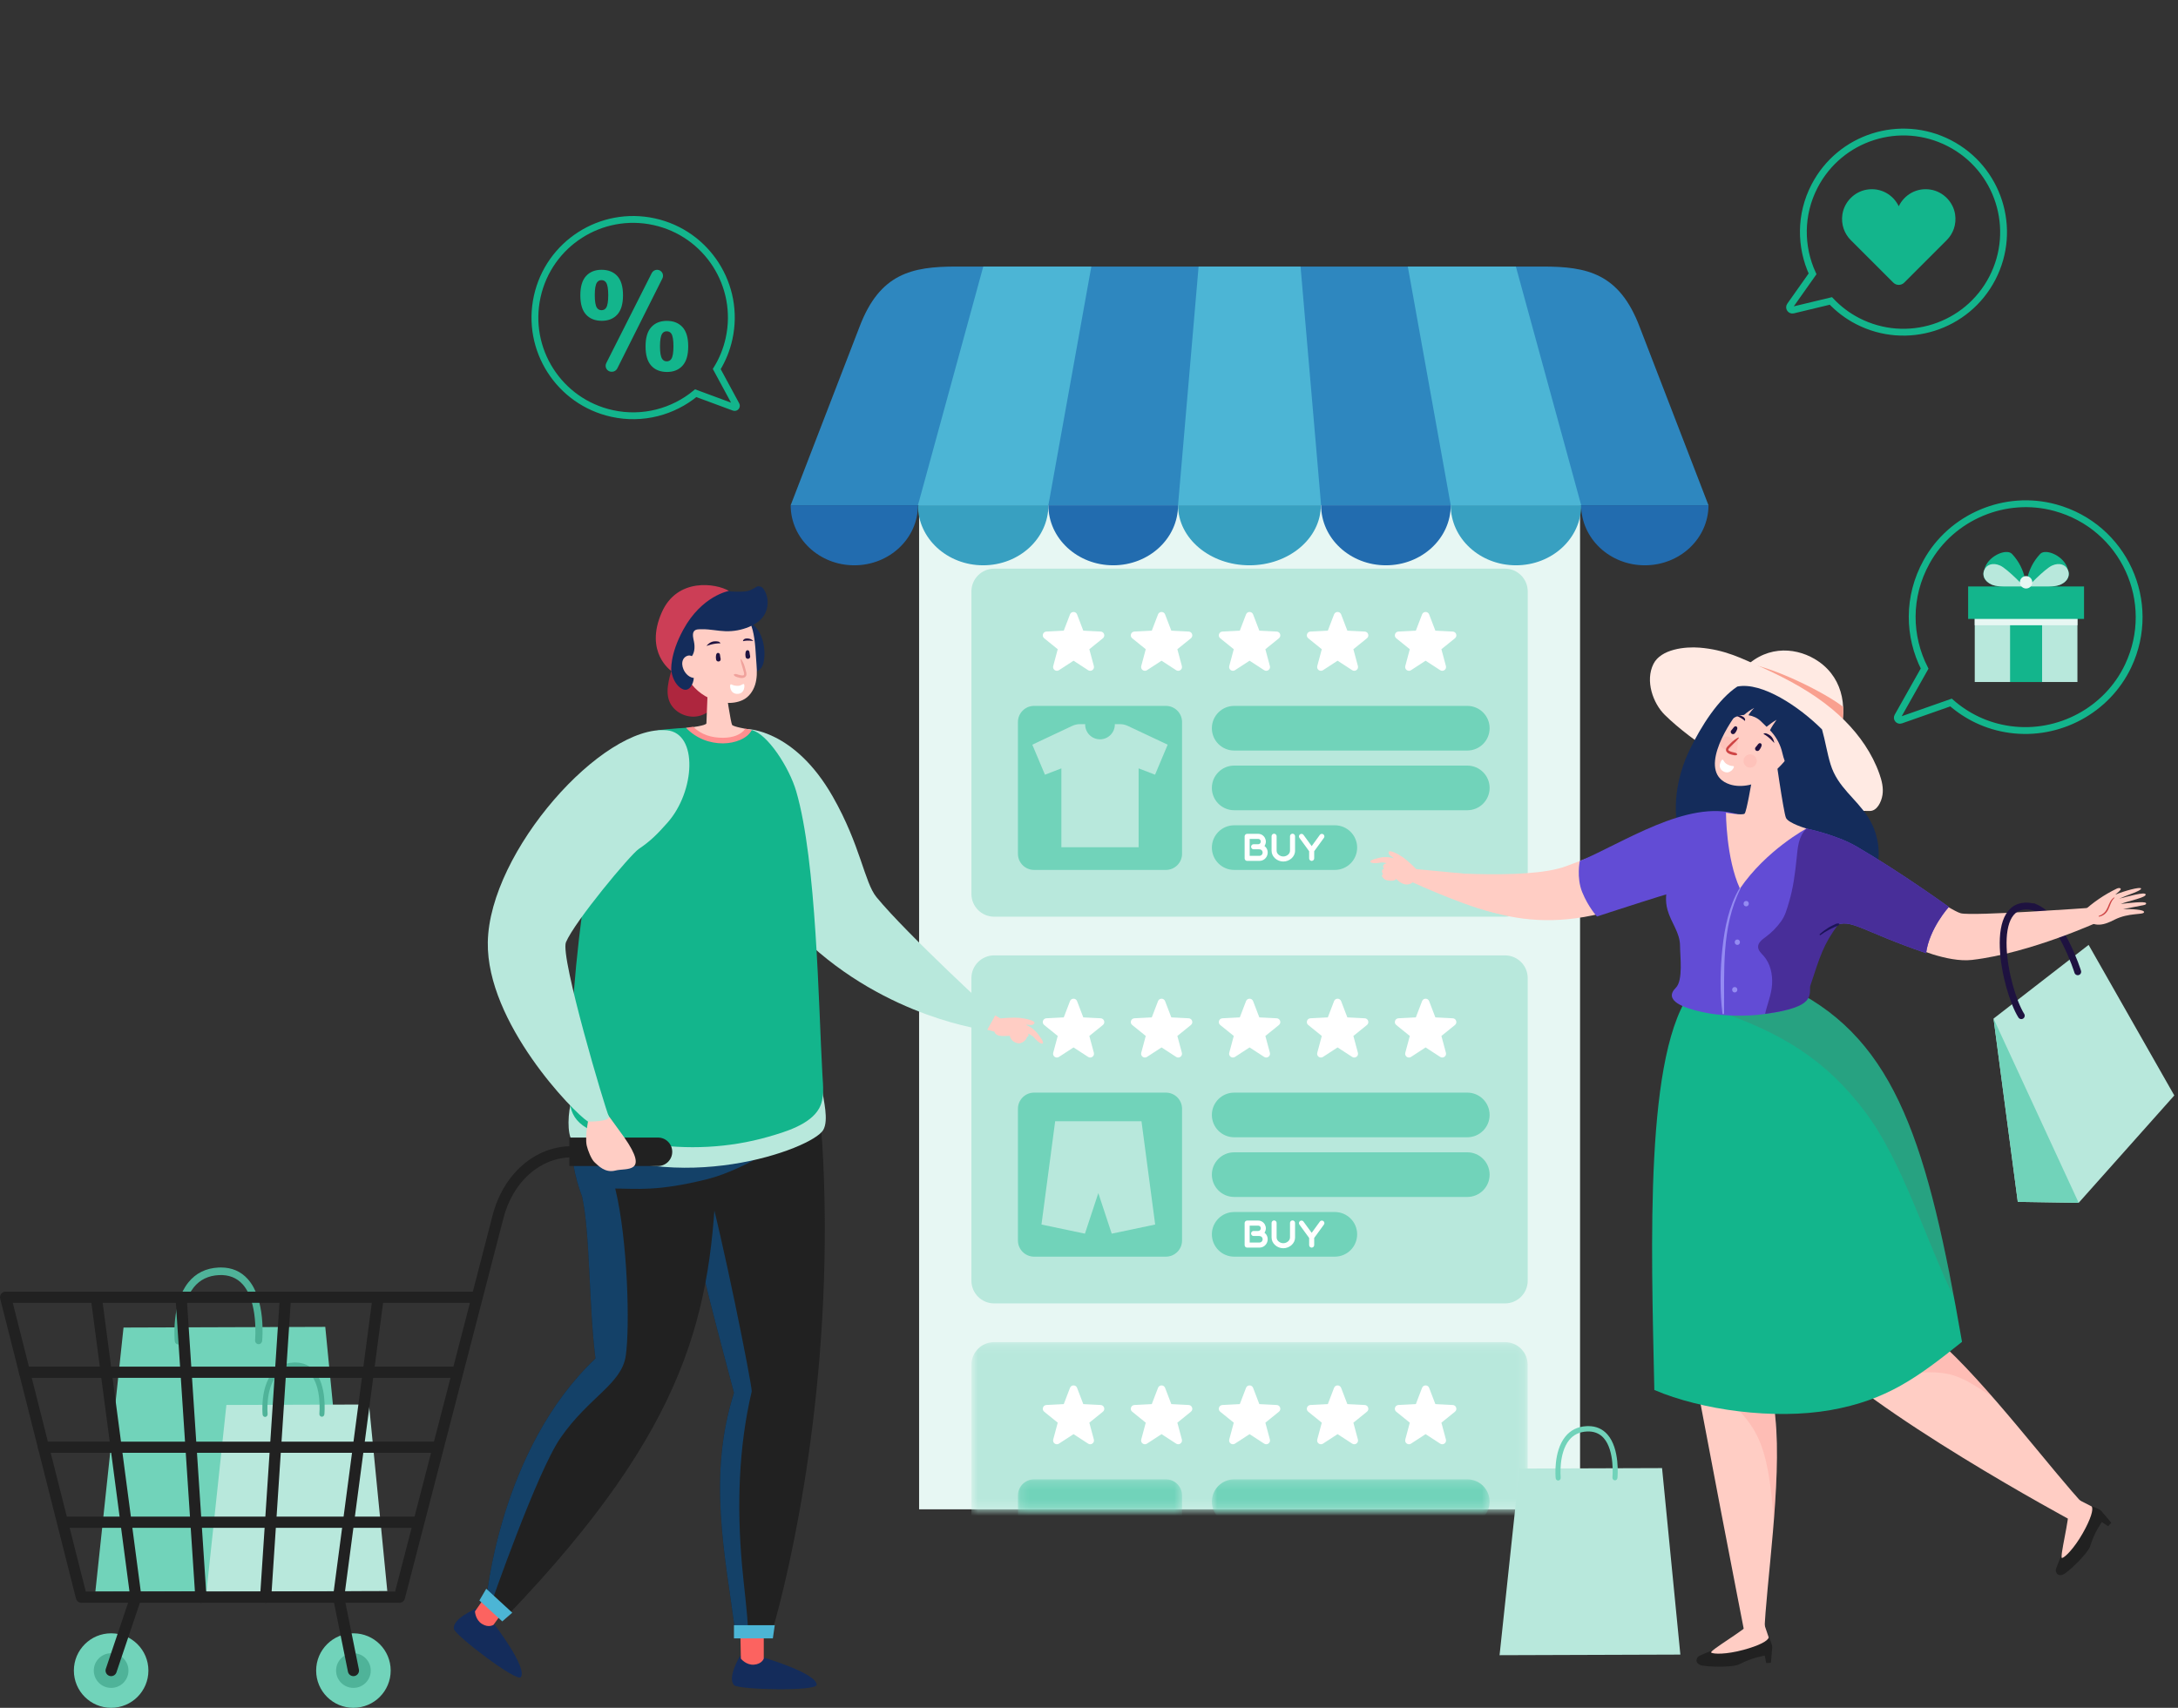 <svg width="255" height="200" viewBox="0 0 255 200" fill="none" xmlns="http://www.w3.org/2000/svg">
<rect x="0" y="0" width="255" height="200" fill="#333333" stroke="none"/>
<path fill-rule="evenodd" clip-rule="evenodd" d="M107.608 176.754H184.992V40.812H107.608V176.754Z" fill="#E7F7F3"/>
<path fill-rule="evenodd" clip-rule="evenodd" d="M153.912 36.364H138.687C138.281 36.364 137.953 36.036 137.953 35.631C137.953 35.226 138.281 34.897 138.687 34.897H153.912C154.317 34.897 154.645 35.226 154.645 35.631C154.645 36.036 154.317 36.364 153.912 36.364Z" fill="#2E87BF"/>
<mask id="mask0" mask-type="alpha" maskUnits="userSpaceOnUse" x="113" y="157" width="66" height="20">
<path fill-rule="evenodd" clip-rule="evenodd" d="M113.733 157.173H178.865V176.753H113.733V157.173Z" fill="white"/>
</mask>
<g mask="url(#mask0)">
<path fill-rule="evenodd" clip-rule="evenodd" d="M176.203 197.93H116.396C114.925 197.93 113.733 196.738 113.733 195.267V159.835C113.733 158.364 114.925 157.173 116.396 157.173H176.203C177.673 157.173 178.865 158.364 178.865 159.835V195.267C178.865 196.738 177.673 197.93 176.203 197.93Z" fill="#B8E8DC"/>
</g>
<path fill-rule="evenodd" clip-rule="evenodd" d="M126.104 162.53L126.832 164.433L128.868 164.538C129.275 164.56 129.441 165.071 129.125 165.326L127.539 166.608L128.069 168.576C128.174 168.969 127.739 169.285 127.399 169.063L125.689 167.951L123.981 169.063C123.64 169.285 123.205 168.969 123.311 168.576L123.84 166.608L122.255 165.326C121.938 165.071 122.105 164.56 122.51 164.538L124.546 164.433L125.275 162.53C125.42 162.15 125.958 162.15 126.104 162.53Z" fill="white"/>
<path fill-rule="evenodd" clip-rule="evenodd" d="M136.409 162.53L137.138 164.433L139.173 164.538C139.58 164.56 139.746 165.071 139.43 165.326L137.845 166.608L138.373 168.576C138.479 168.969 138.044 169.285 137.704 169.063L135.994 167.951L134.286 169.063C133.945 169.285 133.51 168.969 133.616 168.576L134.145 166.608L132.56 165.326C132.243 165.071 132.409 164.56 132.815 164.538L134.852 164.433L135.581 162.53C135.725 162.15 136.263 162.15 136.409 162.53Z" fill="white"/>
<path fill-rule="evenodd" clip-rule="evenodd" d="M146.713 162.53L147.442 164.433L149.478 164.538C149.885 164.56 150.051 165.071 149.735 165.326L148.15 166.608L148.678 168.576C148.784 168.969 148.349 169.285 148.009 169.063L146.299 167.951L144.591 169.063C144.249 169.285 143.815 168.969 143.921 168.576L144.45 166.608L142.865 165.326C142.548 165.071 142.714 164.56 143.12 164.538L145.156 164.433L145.885 162.53C146.03 162.15 146.568 162.15 146.713 162.53Z" fill="white"/>
<path fill-rule="evenodd" clip-rule="evenodd" d="M157.019 162.53L157.748 164.433L159.784 164.538C160.19 164.56 160.356 165.071 160.04 165.326L158.455 166.608L158.983 168.576C159.089 168.969 158.654 169.285 158.313 169.063L156.604 167.951L154.896 169.063C154.554 169.285 154.12 168.969 154.226 168.576L154.755 166.608L153.17 165.326C152.853 165.071 153.019 164.56 153.425 164.538L155.462 164.433L156.191 162.53C156.335 162.15 156.873 162.15 157.019 162.53Z" fill="white"/>
<path fill-rule="evenodd" clip-rule="evenodd" d="M167.324 162.53L168.053 164.433L170.088 164.538C170.495 164.56 170.661 165.071 170.345 165.326L168.76 166.608L169.288 168.576C169.394 168.969 168.959 169.285 168.618 169.063L166.909 167.951L165.201 169.063C164.859 169.285 164.425 168.969 164.531 168.576L165.059 166.608L163.475 165.326C163.158 165.071 163.324 164.56 163.73 164.538L165.767 164.433L166.496 162.53C166.64 162.15 167.178 162.15 167.324 162.53Z" fill="white"/>
<mask id="mask1" mask-type="alpha" maskUnits="userSpaceOnUse" x="141" y="173" width="34" height="4">
<path fill-rule="evenodd" clip-rule="evenodd" d="M141.885 173.244H174.405V176.753H141.885V173.244Z" fill="white"/>
</mask>
<g mask="url(#mask1)">
<path fill-rule="evenodd" clip-rule="evenodd" d="M171.79 178.473H144.5C143.056 178.473 141.885 177.302 141.885 175.858C141.885 174.414 143.056 173.244 144.5 173.244H171.79C173.234 173.244 174.405 174.414 174.405 175.858C174.405 177.302 173.234 178.473 171.79 178.473Z" fill="#71D3BA"/>
</g>
<mask id="mask2" mask-type="alpha" maskUnits="userSpaceOnUse" x="119" y="173" width="20" height="4">
<path fill-rule="evenodd" clip-rule="evenodd" d="M119.18 173.243H138.395V176.753H119.18V173.243Z" fill="white"/>
</mask>
<g mask="url(#mask2)">
<path fill-rule="evenodd" clip-rule="evenodd" d="M136.502 192.454H121.074C120.028 192.454 119.18 191.607 119.18 190.562V175.136C119.18 174.091 120.028 173.243 121.074 173.243H136.502C137.547 173.243 138.395 174.091 138.395 175.136V190.562C138.395 191.607 137.547 192.454 136.502 192.454Z" fill="#71D3BA"/>
</g>
<path fill-rule="evenodd" clip-rule="evenodd" d="M176.203 152.641H116.396C114.925 152.641 113.733 151.449 113.733 149.979V114.546C113.733 113.076 114.925 111.884 116.396 111.884H176.203C177.673 111.884 178.865 113.076 178.865 114.546V149.979C178.865 151.449 177.673 152.641 176.203 152.641Z" fill="#B8E8DC"/>
<path fill-rule="evenodd" clip-rule="evenodd" d="M126.104 117.242L126.832 119.145L128.868 119.25C129.275 119.271 129.441 119.782 129.125 120.038L127.539 121.319L128.069 123.287C128.174 123.68 127.739 123.996 127.399 123.774L125.689 122.663L123.981 123.774C123.64 123.996 123.205 123.68 123.311 123.287L123.84 121.319L122.255 120.038C121.938 119.782 122.105 119.271 122.51 119.25L124.546 119.145L125.275 117.242C125.42 116.862 125.958 116.862 126.104 117.242Z" fill="white"/>
<path fill-rule="evenodd" clip-rule="evenodd" d="M136.409 117.242L137.138 119.145L139.173 119.25C139.58 119.271 139.746 119.782 139.43 120.038L137.845 121.319L138.373 123.287C138.479 123.68 138.044 123.996 137.704 123.774L135.994 122.663L134.286 123.774C133.945 123.996 133.51 123.68 133.616 123.287L134.145 121.319L132.56 120.038C132.243 119.782 132.409 119.271 132.815 119.25L134.852 119.145L135.581 117.242C135.725 116.862 136.263 116.862 136.409 117.242Z" fill="white"/>
<path fill-rule="evenodd" clip-rule="evenodd" d="M146.713 117.242L147.442 119.145L149.478 119.25C149.885 119.271 150.051 119.782 149.735 120.038L148.15 121.319L148.678 123.287C148.784 123.68 148.349 123.996 148.009 123.774L146.299 122.663L144.591 123.774C144.249 123.996 143.815 123.68 143.921 123.287L144.45 121.319L142.865 120.038C142.548 119.782 142.714 119.271 143.12 119.25L145.156 119.145L145.885 117.242C146.03 116.862 146.568 116.862 146.713 117.242Z" fill="white"/>
<path fill-rule="evenodd" clip-rule="evenodd" d="M157.019 117.242L157.748 119.145L159.784 119.25C160.19 119.271 160.356 119.782 160.04 120.038L158.455 121.319L158.983 123.287C159.089 123.68 158.654 123.996 158.313 123.774L156.604 122.663L154.896 123.774C154.554 123.996 154.12 123.68 154.226 123.287L154.755 121.319L153.17 120.038C152.853 119.782 153.019 119.271 153.425 119.25L155.462 119.145L156.191 117.242C156.335 116.862 156.873 116.862 157.019 117.242Z" fill="white"/>
<path fill-rule="evenodd" clip-rule="evenodd" d="M167.324 117.242L168.053 119.145L170.088 119.25C170.495 119.271 170.661 119.782 170.345 120.038L168.76 121.319L169.288 123.287C169.394 123.68 168.959 123.996 168.618 123.774L166.909 122.663L165.201 123.774C164.859 123.996 164.425 123.68 164.531 123.287L165.059 121.319L163.475 120.038C163.158 119.782 163.324 119.271 163.73 119.25L165.767 119.145L166.496 117.242C166.64 116.862 167.178 116.862 167.324 117.242Z" fill="white"/>
<path fill-rule="evenodd" clip-rule="evenodd" d="M171.79 133.184H144.5C143.056 133.184 141.885 132.013 141.885 130.569C141.885 129.126 143.056 127.955 144.5 127.955H171.79C173.234 127.955 174.405 129.126 174.405 130.569C174.405 132.013 173.234 133.184 171.79 133.184Z" fill="#71D3BA"/>
<path fill-rule="evenodd" clip-rule="evenodd" d="M171.79 140.174H144.5C143.056 140.174 141.885 139.004 141.885 137.56C141.885 136.116 143.056 134.945 144.5 134.945H171.79C173.234 134.945 174.405 136.116 174.405 137.56C174.405 139.004 173.234 140.174 171.79 140.174Z" fill="#71D3BA"/>
<path fill-rule="evenodd" clip-rule="evenodd" d="M156.28 147.166H144.5C143.056 147.166 141.886 145.995 141.886 144.551C141.886 143.107 143.056 141.937 144.5 141.937H156.28C157.724 141.937 158.895 143.107 158.895 144.551C158.895 145.995 157.724 147.166 156.28 147.166Z" fill="#71D3BA"/>
<path fill-rule="evenodd" clip-rule="evenodd" d="M136.502 147.166H121.074C120.028 147.166 119.18 146.318 119.18 145.273V129.847C119.18 128.802 120.028 127.955 121.074 127.955H136.502C137.547 127.955 138.395 128.802 138.395 129.847V145.273C138.395 146.318 137.547 147.166 136.502 147.166Z" fill="#71D3BA"/>
<path fill-rule="evenodd" clip-rule="evenodd" d="M135.248 143.404L133.645 131.309H123.539L121.935 143.404L127.023 144.472L128.591 139.722L130.16 144.472L135.248 143.404Z" fill="#B8E8DC"/>
<path fill-rule="evenodd" clip-rule="evenodd" d="M147.391 144.157H147.448C147.453 144.157 147.46 144.157 147.466 144.157C147.439 144.157 147.414 144.157 147.391 144.157H147.448H147.391ZM147.364 144.746C147.561 144.732 147.748 144.654 147.896 144.524C147.748 144.654 147.561 144.732 147.364 144.746ZM147.766 144.917C147.627 144.711 147.411 144.753 147.31 144.748H146.778H146.77C146.607 144.748 146.475 144.615 146.475 144.453V144.452C146.475 144.299 146.59 144.173 146.74 144.159C146.75 144.157 146.76 144.157 146.77 144.157C146.771 144.157 146.771 144.157 146.772 144.157L147.252 144.157H147.305C147.706 144.15 147.716 143.547 147.319 143.532L146.312 143.533V145.514H147.448C147.757 145.514 147.936 145.169 147.766 144.917ZM147.448 146.106H146.016C146.006 146.106 145.996 146.105 145.986 146.104C145.873 146.093 145.78 146.018 145.74 145.916C145.727 145.883 145.721 145.848 145.721 145.81V143.237V143.235V143.234C145.721 143.07 145.853 142.938 146.016 142.938H146.019H146.02H147.3C148.024 142.938 148.456 143.75 148.051 144.35C148.048 144.353 148.045 144.356 148.043 144.36C148.033 144.375 148.022 144.39 148.011 144.404C148.022 144.39 148.033 144.375 148.043 144.36C148.777 144.927 148.372 146.106 147.448 146.106Z" fill="white"/>
<path fill-rule="evenodd" clip-rule="evenodd" d="M151.626 143.218V144.907H151.625C151.626 144.913 151.626 144.918 151.626 144.924C151.626 145.624 150.97 146.18 150.248 146.18C149.525 146.18 148.876 145.621 148.876 144.924C148.876 144.918 148.876 144.913 148.876 144.907H148.876V143.218C148.876 143.055 149.008 142.922 149.171 142.922C149.335 142.922 149.467 143.055 149.467 143.218C149.467 143.22 149.466 143.223 149.466 143.225V144.907C149.466 144.913 149.467 144.918 149.467 144.924C149.467 145.284 149.846 145.589 150.248 145.589H150.249C150.651 145.589 151.034 145.285 151.034 144.925V144.924C151.034 144.918 151.035 144.913 151.036 144.907H151.035V143.225C151.035 143.223 151.034 143.22 151.034 143.218C151.034 143.055 151.167 142.922 151.33 142.922C151.493 142.922 151.626 143.055 151.626 143.218Z" fill="white"/>
<path fill-rule="evenodd" clip-rule="evenodd" d="M153.324 144.714C153.303 144.745 153.291 144.774 153.285 144.803C153.285 144.8 153.286 144.798 153.286 144.796C153.286 144.792 153.288 144.79 153.289 144.787C153.29 144.784 153.29 144.782 153.291 144.78L153.289 144.786C153.291 144.78 153.293 144.774 153.296 144.768C153.294 144.772 153.292 144.776 153.291 144.78C153.292 144.776 153.294 144.772 153.296 144.767C153.296 144.765 153.297 144.763 153.298 144.762C153.298 144.761 153.299 144.761 153.299 144.76C153.299 144.761 153.298 144.761 153.298 144.762C153.301 144.754 153.305 144.747 153.31 144.739C153.308 144.739 153.308 144.74 153.308 144.741C153.308 144.739 153.31 144.739 153.31 144.738C153.311 144.737 153.312 144.736 153.312 144.735C153.313 144.733 153.314 144.732 153.314 144.73C153.314 144.731 153.313 144.732 153.313 144.734C153.316 144.728 153.319 144.722 153.322 144.717C153.321 144.719 153.32 144.721 153.319 144.721C153.32 144.719 153.321 144.718 153.323 144.716C153.323 144.716 153.323 144.715 153.324 144.714ZM155.003 143.411L153.866 144.975V145.782V145.8V145.81C153.866 145.957 153.758 146.08 153.616 146.102C153.615 146.102 153.614 146.102 153.613 146.103C153.607 146.103 153.602 146.104 153.596 146.105C153.587 146.105 153.579 146.106 153.571 146.106C153.562 146.106 153.554 146.105 153.545 146.105C153.539 146.104 153.534 146.103 153.529 146.103C153.527 146.102 153.526 146.102 153.525 146.102C153.383 146.08 153.275 145.957 153.275 145.811C153.275 145.807 153.275 145.804 153.275 145.8C153.275 145.793 153.275 145.787 153.275 145.782V144.883C153.274 144.912 153.275 144.942 153.275 144.975L152.137 143.411H152.138C152.101 143.362 152.081 143.302 152.081 143.237C152.081 143.073 152.213 142.941 152.376 142.941C152.475 142.941 152.562 142.989 152.615 143.064H152.616L153.571 144.375L154.525 143.064C154.579 142.989 154.665 142.941 154.764 142.941C154.928 142.941 155.06 143.073 155.06 143.237C155.06 143.302 155.038 143.362 155.003 143.411Z" fill="white"/>
<path fill-rule="evenodd" clip-rule="evenodd" d="M176.203 107.352H116.397C114.926 107.352 113.734 106.16 113.734 104.69V69.258C113.734 67.788 114.926 66.595 116.397 66.595H176.203C177.673 66.595 178.866 67.788 178.866 69.258V104.69C178.866 106.16 177.673 107.352 176.203 107.352Z" fill="#B8E8DC"/>
<path fill-rule="evenodd" clip-rule="evenodd" d="M126.104 71.953L126.832 73.856L128.868 73.961C129.275 73.982 129.441 74.493 129.125 74.749L127.539 76.03L128.069 77.999C128.174 78.391 127.739 78.707 127.399 78.486L125.689 77.374L123.981 78.486C123.64 78.707 123.205 78.391 123.311 77.999L123.84 76.03L122.255 74.749C121.938 74.493 122.105 73.982 122.51 73.961L124.546 73.856L125.275 71.953C125.42 71.573 125.958 71.573 126.104 71.953Z" fill="white"/>
<path fill-rule="evenodd" clip-rule="evenodd" d="M136.409 71.953L137.138 73.856L139.173 73.961C139.58 73.982 139.746 74.493 139.43 74.749L137.845 76.03L138.373 77.999C138.479 78.391 138.044 78.707 137.704 78.486L135.994 77.374L134.286 78.486C133.945 78.707 133.51 78.391 133.616 77.999L134.145 76.03L132.56 74.749C132.243 74.493 132.409 73.982 132.815 73.961L134.852 73.856L135.581 71.953C135.725 71.573 136.263 71.573 136.409 71.953Z" fill="white"/>
<path fill-rule="evenodd" clip-rule="evenodd" d="M146.713 71.953L147.442 73.856L149.478 73.961C149.885 73.982 150.051 74.493 149.735 74.749L148.15 76.03L148.678 77.999C148.784 78.391 148.349 78.707 148.009 78.486L146.299 77.374L144.591 78.486C144.249 78.707 143.815 78.391 143.921 77.999L144.45 76.03L142.865 74.749C142.548 74.493 142.714 73.982 143.12 73.961L145.156 73.856L145.885 71.953C146.03 71.573 146.568 71.573 146.713 71.953Z" fill="white"/>
<path fill-rule="evenodd" clip-rule="evenodd" d="M157.019 71.953L157.748 73.856L159.784 73.961C160.19 73.982 160.356 74.493 160.04 74.749L158.455 76.03L158.983 77.999C159.089 78.391 158.654 78.707 158.313 78.486L156.604 77.374L154.896 78.486C154.554 78.707 154.12 78.391 154.226 77.999L154.755 76.03L153.17 74.749C152.853 74.493 153.019 73.982 153.425 73.961L155.462 73.856L156.191 71.953C156.335 71.573 156.873 71.573 157.019 71.953Z" fill="white"/>
<path fill-rule="evenodd" clip-rule="evenodd" d="M167.324 71.953L168.053 73.856L170.088 73.961C170.495 73.982 170.661 74.493 170.345 74.749L168.76 76.03L169.288 77.999C169.394 78.391 168.959 78.707 168.618 78.486L166.909 77.374L165.201 78.486C164.859 78.707 164.425 78.391 164.531 77.999L165.059 76.03L163.475 74.749C163.158 74.493 163.324 73.982 163.73 73.961L165.767 73.856L166.496 71.953C166.64 71.573 167.178 71.573 167.324 71.953Z" fill="white"/>
<path fill-rule="evenodd" clip-rule="evenodd" d="M171.79 87.895H144.5C143.056 87.895 141.885 86.725 141.885 85.281C141.885 83.837 143.056 82.666 144.5 82.666H171.79C173.234 82.666 174.405 83.837 174.405 85.281C174.405 86.725 173.234 87.895 171.79 87.895Z" fill="#71D3BA"/>
<path fill-rule="evenodd" clip-rule="evenodd" d="M171.79 94.886H144.5C143.056 94.886 141.885 93.716 141.885 92.272C141.885 90.828 143.056 89.657 144.5 89.657H171.79C173.234 89.657 174.405 90.828 174.405 92.272C174.405 93.716 173.234 94.886 171.79 94.886Z" fill="#71D3BA"/>
<path fill-rule="evenodd" clip-rule="evenodd" d="M156.28 101.877H144.5C143.056 101.877 141.886 100.706 141.886 99.263C141.886 97.819 143.056 96.648 144.5 96.648H156.28C157.724 96.648 158.895 97.819 158.895 99.263C158.895 100.706 157.724 101.877 156.28 101.877Z" fill="#71D3BA"/>
<path fill-rule="evenodd" clip-rule="evenodd" d="M147.391 98.868H147.448C147.453 98.868 147.46 98.869 147.466 98.869C147.439 98.868 147.414 98.868 147.391 98.868H147.448H147.391ZM147.364 99.457C147.561 99.443 147.748 99.365 147.896 99.236C147.748 99.365 147.561 99.443 147.364 99.457ZM147.766 99.628C147.627 99.423 147.411 99.464 147.31 99.459H146.778H146.77C146.607 99.459 146.475 99.327 146.475 99.164V99.163C146.475 99.01 146.59 98.884 146.74 98.87C146.75 98.868 146.76 98.868 146.77 98.868C146.771 98.868 146.771 98.868 146.772 98.868L147.252 98.868H147.305C147.706 98.861 147.716 98.258 147.319 98.244L146.312 98.244V100.225H147.448C147.757 100.225 147.936 99.88 147.766 99.628ZM147.448 100.817H146.016C146.006 100.817 145.996 100.817 145.986 100.816C145.873 100.805 145.78 100.73 145.74 100.627C145.727 100.595 145.721 100.559 145.721 100.522V97.949V97.947V97.945C145.721 97.782 145.853 97.649 146.016 97.649H146.019H146.02H147.3C148.024 97.649 148.456 98.461 148.051 99.061C148.048 99.064 148.045 99.068 148.043 99.071C148.033 99.086 148.022 99.101 148.011 99.115C148.022 99.101 148.033 99.086 148.043 99.071C148.777 99.638 148.372 100.817 147.448 100.817Z" fill="white"/>
<path fill-rule="evenodd" clip-rule="evenodd" d="M151.626 97.929V99.619H151.625C151.626 99.624 151.626 99.63 151.626 99.635C151.626 100.336 150.97 100.891 150.248 100.892C149.525 100.891 148.876 100.333 148.876 99.635C148.876 99.63 148.876 99.624 148.876 99.619H148.876V97.929C148.876 97.766 149.008 97.633 149.171 97.633C149.335 97.633 149.467 97.766 149.467 97.929C149.467 97.931 149.466 97.934 149.466 97.937V99.619C149.466 99.624 149.467 99.63 149.467 99.635C149.467 99.996 149.846 100.3 150.248 100.3H150.249C150.651 100.3 151.034 99.996 151.034 99.636V99.635C151.034 99.63 151.035 99.624 151.036 99.619H151.035V97.937C151.035 97.934 151.034 97.931 151.034 97.929C151.034 97.766 151.167 97.633 151.33 97.633C151.493 97.633 151.626 97.766 151.626 97.929Z" fill="white"/>
<path fill-rule="evenodd" clip-rule="evenodd" d="M153.324 99.426C153.303 99.456 153.291 99.485 153.285 99.514C153.285 99.511 153.286 99.51 153.286 99.507C153.286 99.504 153.288 99.501 153.289 99.498C153.29 99.495 153.29 99.493 153.291 99.491L153.289 99.497C153.291 99.491 153.293 99.486 153.296 99.48C153.294 99.484 153.292 99.487 153.291 99.491C153.292 99.487 153.294 99.483 153.296 99.479C153.296 99.477 153.297 99.475 153.298 99.474C153.298 99.473 153.299 99.473 153.299 99.472C153.299 99.473 153.298 99.473 153.298 99.474C153.301 99.466 153.305 99.458 153.31 99.451C153.308 99.451 153.308 99.451 153.308 99.452C153.308 99.451 153.31 99.45 153.31 99.449C153.311 99.449 153.312 99.447 153.312 99.446C153.313 99.444 153.314 99.443 153.314 99.442C153.314 99.442 153.313 99.444 153.313 99.445C153.316 99.439 153.319 99.434 153.322 99.429C153.321 99.431 153.32 99.432 153.319 99.433C153.32 99.431 153.321 99.429 153.323 99.427C153.323 99.427 153.323 99.427 153.324 99.426ZM155.003 98.122L153.866 99.686V100.493V100.511V100.521C153.866 100.669 153.758 100.791 153.616 100.814C153.615 100.814 153.614 100.814 153.613 100.815C153.607 100.815 153.602 100.816 153.596 100.817C153.587 100.817 153.579 100.818 153.571 100.818C153.562 100.818 153.554 100.817 153.545 100.817C153.539 100.816 153.534 100.815 153.529 100.815C153.527 100.814 153.526 100.814 153.525 100.814C153.383 100.791 153.275 100.669 153.275 100.522C153.275 100.518 153.275 100.515 153.275 100.511C153.275 100.505 153.275 100.498 153.275 100.493V99.594C153.274 99.623 153.275 99.653 153.275 99.686L152.137 98.122H152.138C152.101 98.073 152.081 98.013 152.081 97.949C152.081 97.785 152.213 97.653 152.376 97.653C152.475 97.653 152.562 97.7 152.615 97.775H152.616L153.571 99.087L154.525 97.775C154.579 97.7 154.665 97.653 154.764 97.653C154.928 97.653 155.06 97.785 155.06 97.949C155.06 98.013 155.038 98.073 155.003 98.122Z" fill="white"/>
<path fill-rule="evenodd" clip-rule="evenodd" d="M136.502 101.877H121.074C120.028 101.877 119.18 101.03 119.18 99.985V84.559C119.18 83.514 120.028 82.666 121.074 82.666H136.502C137.547 82.666 138.395 83.514 138.395 84.559V99.985C138.395 101.03 137.547 101.877 136.502 101.877Z" fill="#71D3BA"/>
<path fill-rule="evenodd" clip-rule="evenodd" d="M132.036 85.007C131.754 84.874 131.446 84.805 131.134 84.805H130.523C130.523 84.818 130.526 84.83 130.526 84.842C130.526 85.802 129.748 86.581 128.788 86.581C127.827 86.581 127.049 85.802 127.049 84.842C127.049 84.83 127.053 84.818 127.053 84.805H126.441C126.129 84.805 125.821 84.874 125.539 85.007L120.862 87.209L122.342 90.723L124.266 89.983V99.222H133.31V89.983L135.233 90.723L136.712 87.209L132.036 85.007Z" fill="#B8E8DC"/>
<path fill-rule="evenodd" clip-rule="evenodd" d="M191.965 38.268C189.59 32.015 185.833 31.216 180.643 31.216H111.956C106.766 31.216 103.009 32.015 100.634 38.268L92.572 59.167H200.028L191.965 38.268Z" fill="#2E87BF"/>
<path fill-rule="evenodd" clip-rule="evenodd" d="M115.121 31.216L107.473 59.167H122.746L127.773 31.216H115.121Z" fill="#4CB5D5"/>
<path fill-rule="evenodd" clip-rule="evenodd" d="M177.479 31.216H164.826L169.853 59.167H185.126L177.479 31.216Z" fill="#4CB5D5"/>
<path fill-rule="evenodd" clip-rule="evenodd" d="M152.268 31.216H140.331L137.924 59.167H154.676L152.268 31.216Z" fill="#4CB5D5"/>
<path fill-rule="evenodd" clip-rule="evenodd" d="M107.473 59.167C107.473 63.052 110.892 66.201 115.11 66.201C119.327 66.201 122.746 63.052 122.746 59.167H107.473Z" fill="#38A0C1"/>
<path fill-rule="evenodd" clip-rule="evenodd" d="M137.924 59.167C137.924 63.052 141.667 66.201 146.285 66.201C150.902 66.201 154.645 63.052 154.645 59.167H137.924Z" fill="#38A0C1"/>
<path fill-rule="evenodd" clip-rule="evenodd" d="M185.125 59.167C185.125 63.052 181.706 66.201 177.489 66.201C173.271 66.201 169.852 63.052 169.852 59.167H185.125Z" fill="#38A0C1"/>
<path fill-rule="evenodd" clip-rule="evenodd" d="M122.746 59.167C122.746 63.052 126.144 66.201 130.335 66.201C134.527 66.201 137.924 63.052 137.924 59.167H122.746Z" fill="#226CAF"/>
<path fill-rule="evenodd" clip-rule="evenodd" d="M92.572 59.167C92.572 63.052 95.907 66.201 100.022 66.201C104.138 66.201 107.474 63.052 107.474 59.167H92.572Z" fill="#226CAF"/>
<path fill-rule="evenodd" clip-rule="evenodd" d="M169.853 59.167C169.853 63.052 166.455 66.201 162.264 66.201C158.073 66.201 154.676 63.052 154.676 59.167H169.853Z" fill="#226CAF"/>
<path fill-rule="evenodd" clip-rule="evenodd" d="M200.028 59.167C200.028 63.052 196.692 66.201 192.577 66.201C188.462 66.201 185.125 63.052 185.125 59.167H200.028Z" fill="#226CAF"/>
<path fill-rule="evenodd" clip-rule="evenodd" d="M228.231 16.77C222.479 13.802 215.409 16.058 212.44 21.81C210.721 25.141 210.764 28.909 212.214 32.071L209.583 35.794C209.408 36.044 209.635 36.379 209.932 36.307L214.36 35.243C215.241 36.171 216.279 36.978 217.481 37.597C223.234 40.566 230.303 38.309 233.271 32.558C236.24 26.806 233.983 19.738 228.231 16.77Z" stroke="#13B58C" stroke-width="0.8"/>
<path fill-rule="evenodd" clip-rule="evenodd" d="M228.901 25.087C228.674 23.642 227.506 22.456 226.062 22.21C224.416 21.93 222.949 22.808 222.306 24.155C221.664 22.808 220.197 21.93 218.55 22.21C217.107 22.456 215.937 23.642 215.711 25.087C215.526 26.272 215.937 27.369 216.69 28.122L221.667 33.097C222.02 33.451 222.593 33.451 222.946 33.097L227.922 28.122C228.676 27.369 229.087 26.272 228.901 25.087Z" fill="#13B58C"/>
<path fill-rule="evenodd" clip-rule="evenodd" d="M240.634 59.456C234.798 57.853 228.485 60.507 225.56 65.803C223.285 69.921 223.427 74.545 225.334 78.296L222.178 83.899C222.039 84.145 222.279 84.43 222.545 84.337L228.426 82.271C230.264 83.878 232.568 85.049 235.329 85.43C241.039 86.219 246.721 83.173 249.174 77.958C252.684 70.497 248.676 61.666 240.634 59.456Z" stroke="#13B58C" stroke-width="0.8"/>
<path fill-rule="evenodd" clip-rule="evenodd" d="M231.203 79.868H243.225V72.37H231.203V79.868Z" fill="#B8E8DC"/>
<path fill-rule="evenodd" clip-rule="evenodd" d="M235.339 79.868H239.089V72.37H235.339V79.868Z" fill="#13B58C"/>
<path fill-rule="evenodd" clip-rule="evenodd" d="M231.203 73.223H243.225V72.37H231.203V73.223Z" fill="#E7F7F3"/>
<path fill-rule="evenodd" clip-rule="evenodd" d="M237.215 68.919C237.215 68.919 234.055 68.848 233.185 68.461C232.314 68.072 232.048 67.356 232.322 66.74C232.632 65.171 234.879 64.182 235.553 64.856C237.318 66.718 237.215 68.919 237.215 68.919Z" fill="#13B58C"/>
<path fill-rule="evenodd" clip-rule="evenodd" d="M237.215 68.919C237.215 68.919 234.055 68.848 233.185 68.46C232.314 68.072 232.048 67.356 232.322 66.74C232.596 66.125 233.306 65.844 234.177 66.231C235.048 66.619 237.215 68.919 237.215 68.919Z" fill="#B8E8DC"/>
<path fill-rule="evenodd" clip-rule="evenodd" d="M237.217 68.919C237.217 68.919 240.377 68.848 241.247 68.461C242.118 68.072 242.384 67.356 242.109 66.74C241.8 65.171 239.552 64.182 238.879 64.856C237.113 66.718 237.217 68.919 237.217 68.919Z" fill="#13B58C"/>
<path fill-rule="evenodd" clip-rule="evenodd" d="M237.217 68.919C237.217 68.919 240.376 68.848 241.247 68.46C242.118 68.072 242.384 67.356 242.109 66.74C241.835 66.125 241.125 65.844 240.254 66.231C239.384 66.619 237.217 68.919 237.217 68.919Z" fill="#B8E8DC"/>
<path fill-rule="evenodd" clip-rule="evenodd" d="M230.43 72.481H243.999V68.68H230.43V72.481Z" fill="#13B58C"/>
<path fill-rule="evenodd" clip-rule="evenodd" d="M237.942 68.192C237.942 68.594 237.616 68.919 237.215 68.919C236.813 68.919 236.487 68.594 236.487 68.192C236.487 67.791 236.813 67.466 237.215 67.466C237.616 67.466 237.942 67.791 237.942 68.192Z" fill="#E7F7F3"/>
<path fill-rule="evenodd" clip-rule="evenodd" d="M86.193 47.422L83.918 43.22C84.577 42.15 85.073 40.955 85.357 39.658C86.718 33.457 82.794 27.327 76.592 25.966C70.39 24.605 64.259 28.528 62.898 34.729C61.536 40.93 65.46 47.06 71.662 48.421C75.255 49.21 78.823 48.222 81.455 46.048L85.943 47.709C86.12 47.774 86.282 47.587 86.193 47.422Z" stroke="#13B58C" stroke-width="0.8"/>
<path fill-rule="evenodd" clip-rule="evenodd" d="M77.272 40.557C77.272 41.293 77.358 41.784 77.528 42.032C77.656 42.222 77.833 42.317 78.06 42.317C78.292 42.317 78.469 42.225 78.593 42.039C78.763 41.786 78.848 41.293 78.848 40.557C78.848 39.821 78.765 39.327 78.6 39.075C78.471 38.89 78.292 38.797 78.06 38.797C77.828 38.797 77.651 38.89 77.528 39.075C77.358 39.327 77.272 39.821 77.272 40.557ZM75.582 40.565C75.582 39.551 75.805 38.799 76.25 38.311C76.695 37.822 77.304 37.577 78.075 37.577C78.853 37.577 79.464 37.822 79.909 38.311C80.355 38.799 80.577 39.551 80.577 40.565C80.577 41.584 80.355 42.337 79.909 42.826C79.464 43.316 78.861 43.56 78.099 43.56C77.311 43.56 76.695 43.316 76.25 42.826C75.805 42.337 75.582 41.584 75.582 40.565ZM71.646 43.536H71.604C71.085 43.536 70.747 42.989 70.982 42.524L76.307 31.978C76.426 31.743 76.667 31.595 76.93 31.595C77.449 31.595 77.786 32.141 77.554 32.605L72.27 43.151C72.151 43.387 71.91 43.536 71.646 43.536ZM69.637 34.567C69.637 35.303 69.721 35.797 69.891 36.049C70.02 36.234 70.198 36.327 70.424 36.327C70.656 36.327 70.836 36.234 70.964 36.049C71.129 35.797 71.212 35.303 71.212 34.567C71.212 33.831 71.129 33.34 70.964 33.093C70.836 32.902 70.656 32.806 70.424 32.806C70.198 32.806 70.02 32.9 69.891 33.085C69.721 33.337 69.637 33.831 69.637 34.567ZM67.946 34.582C67.946 33.569 68.168 32.817 68.614 32.328C69.059 31.839 69.663 31.595 70.424 31.595C71.212 31.595 71.828 31.838 72.274 32.324C72.718 32.811 72.941 33.563 72.941 34.582C72.941 35.596 72.718 36.347 72.274 36.836C71.828 37.325 71.225 37.569 70.463 37.569C69.676 37.569 69.059 37.326 68.614 36.84C68.168 36.354 67.946 35.601 67.946 34.582Z" fill="#13B58C"/>
<path fill-rule="evenodd" clip-rule="evenodd" d="M89.422 194.122C89.422 194.122 95.62 195.939 95.614 197.307C95.611 198.091 86.509 197.885 85.96 197.354C85.083 196.505 86.643 193.933 86.643 193.933L89.422 194.122Z" fill="#142C5B"/>
<path fill-rule="evenodd" clip-rule="evenodd" d="M89.422 190.299V194.24C89.422 194.24 89.203 194.876 88.277 194.947C87.35 195.019 86.741 194.24 86.741 194.24L86.643 189.308" fill="#FC6360"/>
<path fill-rule="evenodd" clip-rule="evenodd" d="M84.818 120.985C84.539 121.402 78.97 121.834 81.489 144.805C81.807 147.713 83.899 155.408 85.932 163.111C82.843 172.854 84.858 181.895 86.057 190.932C87.68 191.096 90.401 191.065 90.44 190.932C92.471 183.977 97.626 162.028 96.375 135.792C95.89 125.617 93.874 117.811 93.874 117.811" fill="#212121"/>
<path fill-rule="evenodd" clip-rule="evenodd" d="M82.844 138.773L81.177 141.571C81.264 142.601 81.364 143.668 81.488 144.806C81.807 147.713 83.899 155.408 85.932 163.112C82.844 172.854 84.858 181.894 86.057 190.932C86.511 190.978 87.05 191.008 87.593 191.026C87.469 188.426 87.094 185.792 86.868 183.213C86.277 176.485 86.454 169.55 88.013 162.937C88.043 162.122 84.472 144.27 82.844 138.773Z" fill="#144168"/>
<path fill-rule="evenodd" clip-rule="evenodd" d="M85.932 190.326H90.709L90.485 191.866H85.932V190.326Z" fill="#4CB5D5"/>
<path fill-rule="evenodd" clip-rule="evenodd" d="M57.847 190.186C57.847 190.186 61.789 195.301 60.979 196.404C60.515 197.037 53.276 191.515 53.146 190.763C52.936 189.559 55.711 188.398 55.711 188.398L57.847 190.186Z" fill="#142C5B"/>
<path fill-rule="evenodd" clip-rule="evenodd" d="M60.097 187.095L57.778 190.281C57.778 190.281 57.225 190.667 56.434 190.179C55.644 189.692 55.61 188.703 55.61 188.703L58.433 184.658" fill="#FC6360"/>
<path fill-rule="evenodd" clip-rule="evenodd" d="M70.082 122.725C69.909 122.983 64.473 130.466 68.154 140.136C69.115 144.569 68.912 152.671 69.715 159.089C58.48 169.715 56.94 187.324 56.94 187.324C56.94 187.324 58.321 189.017 59.575 189.017C80.691 166.949 83.354 153.549 83.899 136.564C84.225 126.382 84.182 118.602 84.182 118.602" fill="#212121"/>
<path fill-rule="evenodd" clip-rule="evenodd" d="M56.939 187.324L57.443 187.967C57.443 187.967 62.85 172.395 65.624 168.389C68.951 163.585 72.771 162.106 73.264 158.779C73.757 155.453 73.511 145.227 72.032 139.189C74.497 139.189 76.961 139.559 82.844 138.08C87.487 136.913 93.842 132.686 93.168 132.012C92.623 131.468 77.714 125.314 71.371 122.348L70.081 122.725C69.909 122.984 64.473 130.466 68.153 140.137C69.115 144.569 68.912 152.671 69.716 159.09C58.48 169.714 56.939 187.324 56.939 187.324Z" fill="#144168"/>
<path fill-rule="evenodd" clip-rule="evenodd" d="M56.93 186.056L59.976 188.861L58.806 189.878L56.128 187.43L56.93 186.056Z" fill="#4CB5D5"/>
<path fill-rule="evenodd" clip-rule="evenodd" d="M78.911 77.685C78.657 78.354 78.441 79.039 78.298 79.74C78.143 80.498 78.076 81.302 78.332 82.032C78.796 83.356 80.349 84.148 81.725 83.873C83.102 83.597 84.196 82.37 84.449 80.99C84.597 80.184 84.491 79.356 84.384 78.543C84.281 77.761 84.177 76.98 84.074 76.197" fill="#AE263E"/>
<path fill-rule="evenodd" clip-rule="evenodd" d="M87.156 72.706C87.673 72.781 88.144 73.073 88.493 73.462C88.841 73.851 89.076 74.332 89.236 74.829C89.486 75.605 89.562 76.436 89.458 77.245C89.417 77.562 89.345 77.886 89.167 78.153C88.919 78.523 88.486 78.742 88.045 78.809C87.603 78.876 87.152 78.806 86.72 78.695" fill="#142C5B"/>
<path fill-rule="evenodd" clip-rule="evenodd" d="M88.575 77.87C88.642 78.653 88.64 79.457 88.403 80.206C88.166 80.955 87.669 81.649 86.956 81.981C84.584 83.085 81.092 81.341 80.326 78.896C79.76 77.093 79.378 74.868 80.308 73.114C81.238 71.355 83.685 70.21 85.609 70.853C88.567 71.839 88.357 75.348 88.575 77.87Z" fill="#FFCDC4"/>
<path fill-rule="evenodd" clip-rule="evenodd" d="M85.019 80.99C85.019 80.99 85.562 84.673 85.715 84.892C85.867 85.11 87.423 85.371 87.423 85.371C87.423 85.371 86.754 86.891 84.525 86.891C82.409 86.891 80.777 85.205 80.777 85.205C80.777 85.205 82.698 84.973 82.708 84.708C82.718 84.444 82.892 79.969 82.892 79.969" fill="#FFCDC4"/>
<path fill-rule="evenodd" clip-rule="evenodd" d="M89.843 70.12C89.783 69.722 89.641 69.337 89.415 69.002C89.353 68.912 89.285 68.824 89.192 68.767C89.015 68.659 88.76 68.608 88.581 68.716C87.77 69.198 87.629 69.365 85.565 69.268C84.329 68.877 82.066 68.72 80.874 69.231C80.126 69.55 79.445 70.073 78.99 70.751C78.761 71.091 78.614 71.455 78.513 71.85C78.404 72.279 78.132 72.501 77.908 72.889C76.747 74.9 77.76 76.709 78.599 78.575C78.767 79.636 79.286 80.379 79.865 80.679C80.707 81.117 81.191 80.056 81.228 79.422C81.241 79.211 81.189 79.002 81.137 78.797C80.998 78.241 80.859 77.685 80.72 77.128C80.759 77.099 80.801 77.072 80.838 77.038C81.34 76.571 81.385 75.787 81.245 75.117C81.176 74.79 81.036 74.267 81.23 73.955C81.42 73.65 81.888 73.694 82.218 73.689C83.133 73.677 84.034 73.894 84.947 73.922C85.885 73.951 86.83 73.776 87.697 73.415C88.298 73.163 88.873 72.812 89.281 72.303C89.766 71.698 89.956 70.885 89.843 70.12Z" fill="#142C5B"/>
<path fill-rule="evenodd" clip-rule="evenodd" d="M81.199 77.153C81.199 76.995 81.067 76.862 80.92 76.805C80.562 76.665 80.135 76.903 79.974 77.252C79.812 77.6 79.867 78.016 80.015 78.371C80.241 78.914 80.737 79.392 81.324 79.399C81.595 79.403 81.729 79.202 81.853 78.961" fill="#FFCDC4"/>
<path fill-rule="evenodd" clip-rule="evenodd" d="M85.342 69.203C85.342 69.203 82.17 69.75 79.995 73.745C78.373 76.725 78.599 78.575 78.599 78.575C78.599 78.575 75.404 76.414 77.483 71.708C79.286 67.626 83.831 68.296 85.342 69.203Z" fill="#CC3E56"/>
<path fill-rule="evenodd" clip-rule="evenodd" d="M83.932 76.517C83.896 76.563 83.867 76.598 83.852 76.654C83.845 76.679 83.841 76.704 83.837 76.728C83.824 76.797 83.814 76.865 83.814 76.935C83.815 76.986 83.817 77.037 83.823 77.087C83.833 77.195 83.836 77.317 83.922 77.394C83.988 77.452 84.059 77.48 84.146 77.468C84.222 77.458 84.307 77.414 84.34 77.341C84.369 77.279 84.385 77.228 84.376 77.16C84.373 77.136 84.37 77.118 84.364 77.096C84.359 77.074 84.353 77.05 84.349 77.028C84.338 76.981 84.331 76.935 84.324 76.888L84.334 76.957C84.326 76.899 84.322 76.842 84.311 76.786C84.303 76.749 84.298 76.713 84.293 76.676C84.295 76.696 84.298 76.716 84.301 76.737C84.296 76.705 84.296 76.669 84.287 76.639C84.278 76.611 84.264 76.584 84.249 76.558C84.218 76.503 84.163 76.47 84.102 76.462C84.044 76.454 83.971 76.468 83.932 76.517Z" fill="#1E1240"/>
<path fill-rule="evenodd" clip-rule="evenodd" d="M87.385 76.204C87.349 76.249 87.32 76.285 87.305 76.341C87.298 76.365 87.294 76.39 87.29 76.415C87.277 76.483 87.266 76.552 87.267 76.621C87.268 76.672 87.27 76.723 87.276 76.774C87.286 76.882 87.288 77.004 87.375 77.081C87.441 77.138 87.512 77.166 87.599 77.154C87.674 77.144 87.759 77.101 87.793 77.027C87.822 76.965 87.838 76.915 87.829 76.846C87.826 76.823 87.823 76.805 87.817 76.783C87.811 76.76 87.805 76.737 87.802 76.714C87.791 76.668 87.784 76.621 87.777 76.574C87.78 76.597 87.784 76.62 87.786 76.643C87.779 76.586 87.775 76.528 87.764 76.472C87.756 76.435 87.751 76.399 87.746 76.362C87.748 76.382 87.751 76.403 87.754 76.424C87.749 76.392 87.749 76.355 87.74 76.325C87.731 76.297 87.717 76.271 87.702 76.245C87.671 76.19 87.615 76.157 87.555 76.148C87.497 76.141 87.424 76.155 87.385 76.204Z" fill="#1E1240"/>
<path fill-rule="evenodd" clip-rule="evenodd" d="M83.782 75.101C83.114 75.064 82.715 75.649 82.715 75.649C82.715 75.649 83.571 75.311 84.348 75.344C84.259 75.099 83.983 75.112 83.782 75.101Z" fill="#1E1240"/>
<path fill-rule="evenodd" clip-rule="evenodd" d="M87.404 74.77C87.243 74.779 87.032 74.837 86.981 75.09C87.584 74.945 88.2 75.071 88.2 75.071C88.2 75.071 87.944 74.743 87.404 74.77Z" fill="#1E1240"/>
<path opacity="0.315" fill-rule="evenodd" clip-rule="evenodd" d="M86.708 77.248C86.732 77.396 86.751 77.543 86.79 77.688C86.83 77.839 86.877 77.987 86.923 78.136C86.968 78.279 87.01 78.423 87.047 78.568C87.081 78.693 87.145 78.852 87.118 78.983C87.112 79.014 87.103 79.034 87.093 79.046C87.079 79.063 87.073 79.071 87.05 79.082C87.064 79.076 86.993 79.097 86.993 79.097C86.978 79.1 86.925 79.101 86.894 79.099C86.817 79.095 86.769 79.087 86.686 79.07C86.602 79.054 86.519 79.032 86.437 79.007C86.358 78.984 86.279 78.952 86.197 78.936C86.152 78.928 86.094 78.92 86.048 78.932C86.039 78.934 86.031 78.94 86.023 78.942C85.983 78.952 86.035 78.938 86.008 78.944C85.996 78.947 85.985 78.95 85.973 78.952C85.915 78.968 85.898 79.041 85.939 79.084C85.981 79.127 86.017 79.176 86.088 79.213C86.171 79.258 86.265 79.283 86.354 79.311C86.532 79.366 86.723 79.418 86.91 79.403C87.084 79.388 87.265 79.322 87.347 79.156C87.406 79.038 87.404 78.907 87.38 78.779C87.347 78.611 87.299 78.444 87.251 78.279C87.197 78.091 87.143 77.9 87.066 77.72C86.988 77.54 86.896 77.378 86.791 77.213C86.762 77.167 86.699 77.198 86.708 77.248Z" fill="#CE4545"/>
<path fill-rule="evenodd" clip-rule="evenodd" d="M87.1 80.113C86.901 80.072 86.797 80.335 86.326 80.317C85.67 80.292 85.653 80.077 85.532 80.156C85.411 80.235 85.446 81.203 86.257 81.256C87.261 81.321 87.202 80.134 87.1 80.113Z" fill="white"/>
<path fill-rule="evenodd" clip-rule="evenodd" d="M116.425 120.813C116.615 121.537 117.826 121.281 118.258 121.306C118.18 121.402 118.409 121.741 118.494 121.823C118.7 122.022 118.907 122.118 119.195 122.178C119.389 122.22 119.671 122.107 119.84 121.982C120.004 121.861 120.184 121.679 120.217 121.482C120.237 121.369 120.529 121.442 120.379 121.045C120.414 121.055 120.963 121.325 121.102 121.544C121.179 121.664 121.817 122.309 122.058 122.207C122.299 122.104 121.785 121.449 121.505 121.069C121.244 120.714 120.751 120.274 120.124 120.024C120.386 119.942 120.837 120.195 121.09 119.862C121.342 119.529 120.009 119.261 119.392 119.204C118.489 119.12 117.126 119.266 117.126 119.266L113.843 117.375C113.843 117.375 111.82 119.624 112.014 119.663C112.208 119.701 116.425 120.813 116.425 120.813Z" fill="#FFCDC4"/>
<path fill-rule="evenodd" clip-rule="evenodd" d="M87.423 85.371C87.423 85.371 92.98 85.371 97.485 93.262C100.767 99.011 101.196 103.33 102.619 105.064C106.238 109.475 116.538 118.884 116.538 118.884L115.563 120.647C115.563 120.647 103.853 119.296 94.099 109.919C87.8 103.861 85.173 96.405 85.173 96.405" fill="#B8E8DC"/>
<path fill-rule="evenodd" clip-rule="evenodd" d="M84.815 87.262C84.815 87.262 94.478 119.783 96.287 127.725C96.375 128.705 97.069 131.175 96.381 132.339C95.052 134.588 79.169 140.328 66.974 133.552C66.399 132.798 66.452 130.261 66.974 128.705C66.948 125.939 82.79 86.726 84.815 87.262Z" fill="#B8E8DC"/>
<path fill-rule="evenodd" clip-rule="evenodd" d="M83.899 86.838C83.899 86.838 86.745 86.61 88.013 85.496C89.861 85.939 92.403 89.878 93.217 92.656C95.614 100.847 95.831 117.813 96.287 125.834C96.36 127.126 96.562 128.609 95.909 129.793C94.853 131.703 91.913 132.563 89.97 133.122C85.383 134.442 80.412 134.682 75.709 133.909C73.394 133.528 70.817 133.34 68.714 132.113C66.069 130.569 66.758 128.281 66.734 125.635C66.708 122.869 66.799 122.067 66.965 119.307C67.468 110.975 68.593 102.652 70.197 94.462C70.275 94.062 70.354 93.662 70.439 93.262C71.028 92.126 77.063 85.507 77.063 85.507C77.063 85.507 78.848 85.297 80.776 85.206C81.879 85.988 83.004 86.602 83.899 86.838Z" fill="#13B58C"/>
<path fill-rule="evenodd" clip-rule="evenodd" d="M84.645 87.055C83.116 87.055 81.54 86.509 80.317 85.23L81.146 85.11C82.138 86.047 83.281 86.4 84.645 86.4C84.658 86.4 84.671 86.4 84.684 86.4C85.833 86.391 86.761 86.044 87.281 85.331L88.013 85.496C87.523 86.491 86.044 87.044 84.689 87.054C84.675 87.054 84.659 87.055 84.645 87.055Z" fill="#FF8F8F"/>
<path fill-rule="evenodd" clip-rule="evenodd" d="M14.463 155.468L11.166 186.392L41.116 186.29L38.083 155.389L14.463 155.468Z" fill="#71D3BA"/>
<path fill-rule="evenodd" clip-rule="evenodd" d="M25.859 148.432C27.151 148.432 28.215 148.893 29.023 149.805C31.14 152.192 30.713 156.824 30.694 157.02C30.671 157.263 30.471 157.441 30.236 157.415C30.007 157.39 29.841 157.172 29.865 156.928C29.869 156.884 30.269 152.502 28.416 150.412C27.725 149.635 26.777 149.265 25.62 149.326C24.392 149.387 23.407 149.866 22.692 150.752C20.92 152.947 21.287 156.919 21.291 156.959C21.314 157.204 21.148 157.422 20.919 157.447C20.693 157.477 20.485 157.295 20.461 157.052C20.444 156.873 20.055 152.656 22.06 150.173C22.93 149.094 24.116 148.511 25.582 148.439C25.676 148.435 25.768 148.432 25.859 148.432Z" fill="#4FB399"/>
<path fill-rule="evenodd" clip-rule="evenodd" d="M26.506 164.535L24.176 186.391L45.344 186.32L43.201 164.479L26.506 164.535Z" fill="#B8E8DC"/>
<path fill-rule="evenodd" clip-rule="evenodd" d="M34.56 159.561C35.474 159.561 36.226 159.888 36.797 160.532C38.293 162.219 37.992 165.494 37.978 165.632C37.962 165.804 37.82 165.93 37.654 165.911C37.493 165.893 37.375 165.74 37.392 165.567C37.395 165.536 37.677 162.438 36.367 160.962C35.88 160.412 35.21 160.151 34.392 160.194C33.524 160.236 32.827 160.575 32.323 161.201C31.07 162.753 31.329 165.561 31.331 165.589C31.349 165.762 31.231 165.916 31.07 165.933C30.909 165.955 30.762 165.826 30.746 165.654C30.733 165.528 30.458 162.547 31.875 160.792C32.491 160.03 33.328 159.618 34.365 159.567C34.431 159.563 34.496 159.561 34.56 159.561Z" fill="#4FB399"/>
<path fill-rule="evenodd" clip-rule="evenodd" d="M37.015 195.638C37.015 198.047 38.968 200 41.378 200C43.788 200 45.742 198.047 45.742 195.638C45.742 193.228 43.788 191.275 41.378 191.275C38.968 191.275 37.015 193.228 37.015 195.638Z" fill="#71D3BA"/>
<path fill-rule="evenodd" clip-rule="evenodd" d="M39.349 195.637C39.349 196.758 40.257 197.667 41.378 197.667C42.499 197.667 43.408 196.758 43.408 195.637C43.408 194.517 42.499 193.608 41.378 193.608C40.257 193.608 39.349 194.517 39.349 195.637Z" fill="#4FB399"/>
<path fill-rule="evenodd" clip-rule="evenodd" d="M8.649 195.638C8.649 198.047 10.602 200 13.012 200C15.421 200 17.375 198.047 17.375 195.638C17.375 193.228 15.421 191.275 13.012 191.275C10.602 191.275 8.649 193.228 8.649 195.638Z" fill="#71D3BA"/>
<path fill-rule="evenodd" clip-rule="evenodd" d="M10.982 195.637C10.982 196.758 11.891 197.667 13.012 197.667C14.133 197.667 15.041 196.758 15.041 195.637C15.041 194.517 14.133 193.608 13.012 193.608C11.891 193.608 10.982 194.517 10.982 195.637Z" fill="#4FB399"/>
<path fill-rule="evenodd" clip-rule="evenodd" d="M55.02 152.572H1.496L10.043 186.391H46.259L55.02 152.572ZM8.898 187.207L0.02 152.078C-0.03 151.882 0.015 151.674 0.138 151.515C0.262 151.356 0.453 151.263 0.655 151.263H55.36L57.652 142.412C58.883 137.519 62.612 134.231 66.931 134.231H68.308C68.669 134.231 68.963 134.523 68.963 134.886C68.963 135.248 68.669 135.541 68.308 135.541H66.931C63.223 135.541 60.004 138.43 58.922 142.737L47.4 187.211C47.325 187.499 47.064 187.7 46.766 187.7H9.533C9.232 187.7 8.971 187.497 8.898 187.207Z" fill="#212121"/>
<path fill-rule="evenodd" clip-rule="evenodd" d="M2.874 161.355H53.394C53.756 161.355 54.049 161.062 54.049 160.7C54.049 160.338 53.756 160.045 53.394 160.045H2.874C2.512 160.045 2.219 160.338 2.219 160.7C2.219 161.062 2.512 161.355 2.874 161.355Z" fill="#212121"/>
<path fill-rule="evenodd" clip-rule="evenodd" d="M5.094 170.137H51.199C51.561 170.137 51.855 169.844 51.855 169.482C51.855 169.12 51.561 168.828 51.199 168.828H5.094C4.732 168.828 4.439 169.12 4.439 169.482C4.439 169.844 4.732 170.137 5.094 170.137Z" fill="#212121"/>
<path fill-rule="evenodd" clip-rule="evenodd" d="M7.396 178.919H48.678C49.039 178.919 49.332 178.626 49.332 178.264C49.332 177.903 49.039 177.609 48.678 177.609H7.396C7.034 177.609 6.741 177.903 6.741 178.264C6.741 178.626 7.034 178.919 7.396 178.919Z" fill="#212121"/>
<path fill-rule="evenodd" clip-rule="evenodd" d="M39.645 187.701C39.968 187.701 40.25 187.461 40.293 187.132L44.928 152.003C44.976 151.645 44.723 151.316 44.365 151.269C44.01 151.222 43.677 151.473 43.63 151.831L38.994 186.96C38.947 187.319 39.199 187.648 39.558 187.695C39.587 187.699 39.616 187.701 39.645 187.701Z" fill="#212121"/>
<path fill-rule="evenodd" clip-rule="evenodd" d="M31.103 187.701C31.445 187.701 31.733 187.436 31.756 187.089L34.073 151.96C34.097 151.6 33.823 151.287 33.463 151.264C33.104 151.242 32.79 151.514 32.766 151.875L30.448 187.003C30.425 187.364 30.698 187.676 31.059 187.699C31.074 187.7 31.089 187.701 31.103 187.701Z" fill="#212121"/>
<path fill-rule="evenodd" clip-rule="evenodd" d="M15.908 187.701C15.937 187.701 15.965 187.699 15.994 187.695C16.353 187.648 16.605 187.319 16.558 186.96L11.922 151.831C11.875 151.473 11.544 151.222 11.188 151.269C10.83 151.316 10.577 151.645 10.625 152.003L15.259 187.132C15.303 187.461 15.585 187.701 15.908 187.701Z" fill="#212121"/>
<path fill-rule="evenodd" clip-rule="evenodd" d="M23.52 187.701C23.535 187.701 23.549 187.7 23.564 187.699C23.925 187.676 24.198 187.364 24.174 187.003L21.857 151.875C21.833 151.513 21.521 151.247 21.16 151.264C20.799 151.287 20.525 151.6 20.549 151.96L22.867 187.089C22.89 187.436 23.178 187.701 23.52 187.701Z" fill="#212121"/>
<path fill-rule="evenodd" clip-rule="evenodd" d="M41.378 196.292C41.42 196.292 41.464 196.288 41.508 196.279C41.862 196.207 42.092 195.862 42.02 195.507L40.285 186.916C40.214 186.562 39.869 186.329 39.514 186.404C39.16 186.476 38.93 186.821 39.002 187.176L40.737 195.767C40.799 196.078 41.073 196.292 41.378 196.292Z" fill="#212121"/>
<path fill-rule="evenodd" clip-rule="evenodd" d="M13.012 196.292C13.286 196.292 13.541 196.12 13.633 195.847L16.529 187.255C16.645 186.912 16.461 186.541 16.118 186.426C15.775 186.309 15.403 186.493 15.288 186.837L12.392 195.428C12.276 195.77 12.46 196.143 12.803 196.257C12.873 196.281 12.943 196.292 13.012 196.292Z" fill="#212121"/>
<path fill-rule="evenodd" clip-rule="evenodd" d="M66.661 136.553H77.038C77.959 136.553 78.706 135.806 78.706 134.885C78.706 133.964 77.959 133.218 77.038 133.218H66.661V136.553Z" fill="#212121"/>
<path fill-rule="evenodd" clip-rule="evenodd" d="M68.963 130.684C68.963 130.684 68.446 133.046 68.694 134.153C68.816 134.701 69.234 135.789 69.635 136.136C70.035 136.483 70.821 137.402 72.064 137.078C73.307 136.754 76.075 137.5 73.104 133.218C72.758 132.718 70.468 129.601 70.468 129.601L68.648 125.545L65.544 126.903L68.963 130.684Z" fill="#FFCDC4"/>
<path fill-rule="evenodd" clip-rule="evenodd" d="M66.263 110.341C67.309 107.883 73.807 100.077 74.792 99.416C76.193 98.475 76.996 97.643 78.156 96.335C81.391 92.689 81.76 85.87 78.079 85.524C70.567 84.817 57.291 99.706 57.112 110.341C56.953 119.776 67.139 130.278 68.837 131.345C68.837 131.345 71.627 131.387 71.263 130.684C70.898 129.982 65.545 112.027 66.263 110.341Z" fill="#B8E8DC"/>
<path fill-rule="evenodd" clip-rule="evenodd" d="M203.804 78.689C206.46 75.556 210.012 75.745 212.433 77.157C215.607 79.008 216.439 82.536 215.363 86.136" fill="#FFEAE3"/>
<path fill-rule="evenodd" clip-rule="evenodd" d="M215.796 82.786C213.76 81.158 207.771 78.188 204.739 77.756C204.418 78.029 204.104 78.335 203.804 78.69L215.363 86.136C215.704 84.995 215.852 83.862 215.796 82.786Z" fill="#F9A08F"/>
<path fill-rule="evenodd" clip-rule="evenodd" d="M215.952 84.361C215.506 83.917 215.041 83.493 214.561 83.091C212.151 81.076 209.362 79.563 206.502 78.263C203.817 77.041 201.938 76.09 198.999 75.846C197.298 75.705 194.46 76.007 193.585 77.756C192.596 79.733 193.534 82.366 194.921 83.729C196.534 85.314 198.807 87.017 200.725 88.215C205.392 91.128 211.135 94.98 218.924 94.972C219.765 94.971 220.272 93.922 220.401 93.091C220.531 92.26 220.32 91.413 220.039 90.619C219.2 88.249 217.737 86.141 215.952 84.361Z" fill="#FFEAE3"/>
<path fill-rule="evenodd" clip-rule="evenodd" d="M219.615 97.648C220.152 99.409 220.078 101.357 219.222 102.996C218.073 105.2 215.677 106.672 213.196 106.789C211.657 106.862 210.588 106.181 209.234 105.626C207.889 105.075 206.68 104.488 205.59 103.49C205.243 103.171 204.898 102.814 204.447 102.676C203.929 102.516 203.375 102.672 202.836 102.729C199.019 103.127 197.834 101.689 196.759 98.311C195.656 94.842 196.286 90.984 197.831 87.798C199.178 85.02 201.175 81.873 203.408 80.4C206.293 79.829 210.662 82.762 213.323 85.423C213.709 86.773 213.915 88.195 214.329 89.532C215.153 92.192 217.282 93.48 218.704 95.679C219.096 96.287 219.403 96.953 219.615 97.648Z" fill="#142C5B"/>
<path fill-rule="evenodd" clip-rule="evenodd" d="M209.444 132.101C209.473 132.683 206.76 155.603 207.856 166.019C208.647 173.537 206.729 185.896 206.58 191.12C206.187 192.038 204.26 191.292 204.26 191.292C204.26 191.292 199.169 165.237 197.28 154.448C195.73 145.602 194.862 129.629 198.19 119.587" fill="#FFCDC4"/>
<path opacity="0.128" fill-rule="evenodd" clip-rule="evenodd" d="M207.855 166.02C207.534 162.965 207.541 158.834 207.709 154.509C205.935 156.041 204.314 157.751 202.893 159.616C202.253 160.456 201.628 161.393 201.597 162.449C201.545 164.213 202.536 163.974 203.711 165.291C205.991 167.845 207.08 169.983 207.679 178.098V178.098C208.016 173.82 208.213 169.424 207.855 166.02Z" fill="#F25151"/>
<path fill-rule="evenodd" clip-rule="evenodd" d="M207.061 191.688C207.061 191.688 207.528 192.555 207.493 192.945C207.398 194.006 207.337 194.729 207.337 194.729L206.784 194.757L206.619 193.89C206.619 193.89 205.147 194.096 203.631 194.906C202.898 195.299 199.593 195.226 199.041 194.976C198.423 194.695 198.617 194.199 198.833 193.996C199.048 193.794 202.694 192.401 202.694 192.401" fill="#212121"/>
<path fill-rule="evenodd" clip-rule="evenodd" d="M204.825 190.123C204.488 190.762 200.064 193.34 200.344 193.532C200.624 193.723 202.103 193.759 204.121 193.214C205.96 192.718 207.009 192.155 207.079 191.757L206.456 189.909" fill="#FFCDC4"/>
<path fill-rule="evenodd" clip-rule="evenodd" d="M244.833 176.383C244.833 176.383 245.778 176.662 246.031 176.96C246.719 177.773 247.189 178.326 247.189 178.326L246.821 178.738L246.089 178.246C246.089 178.246 245.2 179.438 244.712 181.085C244.475 181.883 242.1 184.182 241.534 184.398C240.9 184.641 240.684 184.153 240.691 183.858C240.699 183.563 242.27 179.991 242.27 179.991" fill="#212121"/>
<path fill-rule="evenodd" clip-rule="evenodd" d="M216.43 129.788C216.644 130.33 220.474 151.448 226.74 156.845C232.467 161.78 240.478 172.549 244.091 176.328C244.467 177.252 242.582 178.098 242.582 178.098C242.582 178.098 218.786 165.312 211.463 157.165C205.46 150.484 200.912 132.115 200.849 121.536" fill="#FFCDC4"/>
<path opacity="0.128" fill-rule="evenodd" clip-rule="evenodd" d="M226.741 156.845C226.409 156.56 226.086 156.222 225.769 155.855C223.73 157.271 221.879 158.958 220.296 160.871C223.106 161.111 226.017 160.246 228.713 161.072C229.702 161.376 230.609 161.894 231.49 162.436C232.077 162.797 232.661 163.172 233.244 163.549C230.987 160.97 228.727 158.556 226.741 156.845Z" fill="#F25151"/>
<path fill-rule="evenodd" clip-rule="evenodd" d="M242.147 176.874C242.366 177.563 241.09 182.522 241.423 182.458C241.757 182.392 242.821 181.365 243.852 179.548C244.791 177.891 245.129 176.75 244.895 176.419L243.167 175.537" fill="#FFCDC4"/>
<path fill-rule="evenodd" clip-rule="evenodd" d="M198.199 115.906C192.516 122.878 193.325 145.717 193.689 162.781C199.234 165.146 207.732 166.296 214.306 165.136C220.879 163.976 224.508 161.323 229.711 157.142C225.721 134.145 222.05 122.021 209.961 115.906" fill="#13B58C"/>
<path opacity="0.128" fill-rule="evenodd" clip-rule="evenodd" d="M209.962 115.906L202.213 115.677L200.34 118.12C208.574 120.886 213.745 124.073 218.375 130.218C222.754 136.03 225.347 144.95 228.78 151.971C225.098 132.3 221.109 121.544 209.962 115.906Z" fill="#AE263E"/>
<path fill-rule="evenodd" clip-rule="evenodd" d="M233.404 119.286L244.535 110.655L254.567 128.288L243.372 140.859L236.242 140.749L233.404 119.286Z" fill="#B8E8DC"/>
<path d="M238.122 106.216C241.242 107.3 243.263 113.804 243.263 113.804" stroke="#1E1240" stroke-width="0.8" stroke-linecap="round" stroke-linejoin="round"/>
<path fill-rule="evenodd" clip-rule="evenodd" d="M223.916 110.871C223.916 110.871 227.972 112.75 230.872 112.416C237.778 111.621 246.013 107.81 246.013 107.81L244.727 106.311C244.727 106.311 230.956 107.31 229.568 106.953C228.405 106.654 222.05 102.322 222.05 102.322" fill="#FFCDC4"/>
<path fill-rule="evenodd" clip-rule="evenodd" d="M243.828 106.806C245.011 105.7 246.363 104.773 247.822 104.069C247.978 103.994 248.214 103.945 248.294 104.083C248.373 104.221 247.886 104.563 247.654 104.774C248.617 104.363 250.652 103.792 250.68 104.06C250.707 104.328 248.965 104.849 248.108 105.242C249.129 104.989 251.163 104.393 251.217 104.751C251.271 105.11 249.268 105.49 248.294 105.86C249.275 105.739 251.128 105.538 251.251 105.752C251.375 105.966 250.891 106.012 250.74 106.045C249.973 106.21 249.331 106.304 248.563 106.469C249.397 106.436 251.114 106.502 251.024 106.834C250.934 107.167 249.235 106.853 247.55 107.713C247 107.994 246.418 108.257 245.801 108.286C245.22 108.313 244.632 108.083 244.224 107.668" fill="#FFCDC4"/>
<path fill-rule="evenodd" clip-rule="evenodd" d="M247.515 105.102C247.098 105.361 246.957 105.821 246.773 106.249C246.674 106.479 246.554 106.696 246.374 106.873C246.201 107.046 245.973 107.178 245.741 107.253C245.679 107.272 245.704 107.359 245.766 107.348C246.262 107.262 246.631 106.934 246.845 106.488C247.061 106.04 247.169 105.497 247.557 105.156C247.586 105.13 247.548 105.082 247.515 105.102Z" fill="#CE4545"/>
<path d="M238.122 106.216C232.422 104.904 234.75 115.906 236.654 118.945" stroke="#1E1240" stroke-width="0.8" stroke-linecap="round" stroke-linejoin="round"/>
<path fill-rule="evenodd" clip-rule="evenodd" d="M236.242 140.748L233.404 119.286L243.372 140.859L236.242 140.748Z" fill="#71D3BA"/>
<path fill-rule="evenodd" clip-rule="evenodd" d="M196.141 103.731C183.399 109.912 175.765 108.325 166.65 103.385L165.776 101.94C165.776 101.94 178.728 103.226 183.395 101.424C187.612 99.796 193.63 97.685 198.094 96.084" fill="#FFCDC4"/>
<path fill-rule="evenodd" clip-rule="evenodd" d="M165.393 103.329C164.984 103.692 164.491 103.573 164.335 103.52C163.979 103.399 163.736 103.2 163.453 102.918C163.403 103.063 163.226 103.117 163.073 103.133C162.876 103.155 162.676 103.147 162.482 103.113C162.337 103.087 162.192 103.043 162.078 102.951C161.983 102.873 161.578 102.523 161.934 102.373C161.842 102.268 161.779 102.128 161.799 101.988C161.821 101.849 161.945 101.723 162.086 101.731C161.986 101.685 161.922 101.574 161.932 101.465C161.941 101.361 161.976 101.156 162.355 101.103C162.132 101.022 161.777 100.959 161.549 101.032C161.42 101.074 160.565 101.158 160.452 100.937C160.339 100.716 161.109 100.551 161.542 100.444C161.947 100.343 162.572 100.321 163.18 100.518C163.038 100.3 162.557 100.212 162.575 99.816C162.593 99.421 163.725 100.033 164.208 100.364C164.916 100.849 165.819 101.78 165.819 101.78L171.411 102.311C171.411 102.311 176.21 107.154 176.046 107.065C172.988 106.827 165.393 103.329 165.393 103.329Z" fill="#FFCDC4"/>
<path fill-rule="evenodd" clip-rule="evenodd" d="M184.963 100.827C184.963 100.827 184.554 102.782 185.245 104.478C185.961 106.239 186.972 107.331 186.972 107.331C186.972 107.331 197.151 103.975 197.822 104C200.394 102.443 204.971 95.73 203.408 95.346C197.596 93.561 189.954 98.767 184.963 100.827Z" fill="#624CD5"/>
<path fill-rule="evenodd" clip-rule="evenodd" d="M228.168 106.214C228.168 106.214 222.623 102.199 217.386 99.142C214.987 97.741 211.497 97.032 211.497 97.032L210.933 107.107C210.933 107.107 212.573 109.569 214.843 108.419C216.673 107.493 217.884 109.017 225.507 111.621C225.887 108.725 228.168 106.214 228.168 106.214Z" fill="#624CD5"/>
<path fill-rule="evenodd" clip-rule="evenodd" d="M215.707 103.642C215.24 101.988 214.344 100.459 213.13 99.244C212.434 98.549 212.434 97.336 211.497 97.032C210.553 96.724 208.726 97.345 207.733 97.328C206.282 97.303 204.831 97.213 203.387 97.057C202.642 96.977 201.875 96.881 201.153 97.086C199.547 97.542 197.437 99.483 196.601 100.84C195.559 102.527 194.674 104.532 195.228 106.543C195.655 108.089 196.699 109.201 196.699 110.791C196.699 111.984 197.084 114.796 196.203 115.677C194.763 117.116 196.849 118.094 200.144 118.68C201.867 118.985 204.588 119.034 206.315 118.789C207.535 118.615 210.071 118.346 210.949 117.39C211.172 117.147 211.448 116.872 211.451 116.541C211.497 112.046 212.737 107.892 215.239 104.97" fill="#624CD5"/>
<path fill-rule="evenodd" clip-rule="evenodd" d="M203.655 104.029C202.421 106.149 201.921 108.621 201.664 111.036C201.396 113.552 201.347 116.166 201.663 118.679C201.677 118.798 201.854 118.806 201.855 118.679C201.902 113.796 201.504 108.606 203.768 104.095C203.806 104.02 203.698 103.956 203.655 104.029Z" fill="#948BF2"/>
<path fill-rule="evenodd" clip-rule="evenodd" d="M204.443 106.14C204.848 106.14 204.849 105.51 204.443 105.51C204.038 105.51 204.038 106.14 204.443 106.14Z" fill="#948BF2"/>
<path fill-rule="evenodd" clip-rule="evenodd" d="M203.408 110.654C203.812 110.654 203.813 110.025 203.408 110.025C203.002 110.025 203.002 110.654 203.408 110.654Z" fill="#948BF2"/>
<path fill-rule="evenodd" clip-rule="evenodd" d="M203.104 116.22C203.509 116.22 203.509 115.591 203.104 115.591C202.699 115.591 202.698 116.22 203.104 116.22Z" fill="#948BF2"/>
<path fill-rule="evenodd" clip-rule="evenodd" d="M228.168 106.214C228.168 106.214 222.623 102.199 217.386 99.142C214.987 97.741 211.498 97.032 211.498 97.032C210.56 97.969 210.482 99.209 210.352 100.493C210.172 102.271 209.946 104.047 209.422 105.762C209.184 106.544 209.011 107.227 208.53 107.898C208.031 108.596 207.422 109.215 206.731 109.723C206.313 110.031 205.813 110.396 205.838 110.914C205.857 111.327 206.209 111.632 206.484 111.942C207.275 112.833 207.547 114.091 207.474 115.28C207.399 116.498 206.914 117.566 206.659 118.734C209.772 118.312 210.923 117.768 211.439 117.253C212.124 116.567 211.842 115.771 211.946 115.457C213.107 111.937 213.463 110.654 215.215 108.263C216.871 107.709 218.409 109.197 225.507 111.621C225.887 108.725 228.168 106.214 228.168 106.214Z" fill="#482E99"/>
<path fill-rule="evenodd" clip-rule="evenodd" d="M213.145 109.507C213.478 109.259 213.831 109.038 214.201 108.849C214.384 108.757 214.567 108.664 214.755 108.581C214.847 108.541 214.94 108.505 215.031 108.466C215.122 108.426 215.245 108.387 215.309 108.309C215.351 108.256 215.344 108.161 215.265 108.145C215.074 108.106 214.837 108.246 214.669 108.324C214.472 108.414 214.277 108.512 214.092 108.625C213.725 108.85 213.379 109.108 213.056 109.392C212.995 109.446 213.078 109.557 213.145 109.507Z" fill="#1C1459"/>
<path fill-rule="evenodd" clip-rule="evenodd" d="M203.537 83.301C202.13 85.109 198.714 90.588 202.515 91.856C203.896 92.317 205.688 91.87 206.85 91.05C208.579 89.831 210.921 87.423 210.02 85.145C209.742 84.44 209.147 83.918 208.662 83.334C208.202 82.779 207.799 82.125 207.145 81.82C206.234 81.393 205.096 81.82 204.446 82.589" fill="#FFCDC4"/>
<path fill-rule="evenodd" clip-rule="evenodd" d="M205.084 91.524C205.084 91.524 204.493 95.048 204.26 95.281C204.026 95.516 202.077 95.174 202.077 95.174C202.077 95.174 202.077 100.504 203.711 104.062C206.787 99.551 211.497 97.031 211.497 97.031C211.497 97.031 209.395 96.414 209.101 95.779C208.808 95.145 207.749 87.596 207.749 87.596" fill="#FFCDC4"/>
<path fill-rule="evenodd" clip-rule="evenodd" d="M205.947 87.053C205.911 87.075 205.88 87.097 205.854 87.13C205.838 87.15 205.822 87.172 205.805 87.193C205.818 87.177 205.83 87.161 205.842 87.146C205.819 87.176 205.794 87.205 205.77 87.234C205.732 87.279 205.7 87.328 205.665 87.374C205.678 87.356 205.691 87.339 205.705 87.322C205.679 87.355 205.652 87.387 205.624 87.418C205.612 87.433 205.598 87.447 205.584 87.461C205.526 87.524 205.476 87.593 205.482 87.685C205.486 87.753 205.508 87.826 205.56 87.874C205.61 87.919 205.678 87.956 205.748 87.951C205.793 87.948 205.822 87.943 205.859 87.928C205.891 87.914 205.926 87.895 205.95 87.868C205.971 87.843 205.99 87.816 206.01 87.79C206.025 87.769 206.04 87.749 206.054 87.729C206.083 87.687 206.111 87.645 206.136 87.601C206.171 87.543 206.196 87.48 206.218 87.416C206.227 87.393 206.234 87.369 206.242 87.346C206.25 87.318 206.257 87.287 206.255 87.258C206.255 87.231 206.248 87.201 206.244 87.174C206.235 87.114 206.178 87.065 206.127 87.043C206.068 87.019 206.003 87.02 205.947 87.053Z" fill="#1E1240"/>
<path fill-rule="evenodd" clip-rule="evenodd" d="M203.099 85.077C203.063 85.098 203.031 85.12 203.005 85.153C202.989 85.174 202.974 85.196 202.957 85.217C202.969 85.201 202.982 85.185 202.994 85.169C202.971 85.199 202.946 85.228 202.922 85.258C202.883 85.303 202.851 85.352 202.816 85.398C202.829 85.38 202.843 85.363 202.856 85.345C202.831 85.378 202.804 85.411 202.776 85.442C202.763 85.456 202.75 85.471 202.736 85.485C202.677 85.548 202.627 85.617 202.633 85.709C202.638 85.776 202.659 85.849 202.711 85.897C202.762 85.943 202.829 85.979 202.9 85.975C202.944 85.973 202.973 85.967 203.01 85.951C203.043 85.938 203.077 85.918 203.101 85.891C203.123 85.867 203.141 85.84 203.162 85.813C203.177 85.793 203.192 85.773 203.206 85.752C203.235 85.711 203.262 85.668 203.288 85.625C203.322 85.566 203.348 85.504 203.37 85.44C203.378 85.416 203.386 85.393 203.393 85.369C203.402 85.341 203.408 85.311 203.407 85.282C203.406 85.254 203.399 85.226 203.395 85.198C203.386 85.138 203.33 85.089 203.278 85.067C203.219 85.042 203.154 85.043 203.099 85.077Z" fill="#1E1240"/>
<path fill-rule="evenodd" clip-rule="evenodd" d="M207.073 86.016C207.672 86.314 207.731 87.019 207.731 87.019C207.731 87.019 207.153 86.303 206.46 85.947C206.658 85.779 206.893 85.927 207.073 86.016Z" fill="#1E1240"/>
<path fill-rule="evenodd" clip-rule="evenodd" d="M204.086 83.942C204.222 84.028 204.377 84.184 204.296 84.428C203.843 84.004 203.245 83.81 203.245 83.81C203.245 83.81 203.63 83.652 204.086 83.942Z" fill="#1E1240"/>
<path fill-rule="evenodd" clip-rule="evenodd" d="M201.66 88.956C201.853 89.018 201.813 89.299 202.234 89.516C202.816 89.818 202.937 89.638 203.003 89.768C203.069 89.896 202.561 90.721 201.83 90.366C200.924 89.927 201.561 88.924 201.66 88.956Z" fill="white"/>
<path opacity="0.084" fill-rule="evenodd" clip-rule="evenodd" d="M205.683 89.118C205.683 89.548 205.335 89.896 204.906 89.896C204.476 89.896 204.127 89.548 204.127 89.118C204.127 88.688 204.476 88.34 204.906 88.34C205.335 88.34 205.683 88.688 205.683 89.118Z" fill="#F45151"/>
<path opacity="0.084" fill-rule="evenodd" clip-rule="evenodd" d="M202.956 87.019C202.956 87.449 202.609 87.797 202.179 87.797C201.749 87.797 201.401 87.449 201.401 87.019C201.401 86.589 201.749 86.242 202.179 86.242C202.609 86.242 202.956 86.589 202.956 87.019Z" fill="#F45151"/>
<path opacity="0.084" fill-rule="evenodd" clip-rule="evenodd" d="M203.541 86.407C203.136 86.742 202.732 87.1 202.375 87.485C202.321 87.544 202.267 87.606 202.238 87.68C202.041 88.178 203.042 88.271 203.315 88.34" fill="#FC6360"/>
<path fill-rule="evenodd" clip-rule="evenodd" d="M203.518 86.368C203.364 86.449 203.219 86.531 203.079 86.637C202.939 86.742 202.811 86.859 202.684 86.979C202.554 87.103 202.427 87.231 202.304 87.362C202.212 87.461 202.119 87.566 202.087 87.701C201.99 88.12 202.471 88.314 202.791 88.392C202.893 88.416 202.998 88.442 203.103 88.453C203.196 88.461 203.267 88.436 203.337 88.415C203.392 88.399 203.414 88.327 203.371 88.285C203.359 88.273 203.299 88.22 203.328 88.249C203.36 88.281 203.311 88.227 203.302 88.219C203.286 88.206 203.27 88.198 203.253 88.189C203.179 88.153 203.103 88.139 203.023 88.122C202.86 88.088 202.701 88.044 202.547 87.98C202.508 87.964 202.426 87.92 202.399 87.896C202.359 87.859 202.347 87.841 202.351 87.792C202.357 87.707 202.441 87.615 202.509 87.542C202.616 87.428 202.725 87.317 202.838 87.209C202.965 87.088 203.097 86.974 203.22 86.847C203.346 86.718 203.459 86.581 203.574 86.439C203.605 86.4 203.567 86.343 203.518 86.368Z" fill="#CE4545"/>
<path fill-rule="evenodd" clip-rule="evenodd" d="M211.218 84.988C210.456 83.558 209.11 82.524 207.692 81.74L205.837 81.411C204.457 81.479 203.394 81.428 202.412 82.4C202.175 82.635 201.956 82.894 201.807 83.193C201.417 83.982 201.564 84.92 201.722 85.786C201.928 84.873 202.654 84.097 203.551 83.828C203.759 83.765 203.976 83.733 204.192 83.725C204.558 83.405 204.958 83.124 205.39 82.902C205.121 83.15 204.894 83.442 204.711 83.758C205.249 83.843 205.764 84.08 206.157 84.458C206.385 84.677 206.607 84.896 206.832 85.115C207.2 84.812 207.587 84.532 208 84.294C207.721 84.686 207.445 85.09 207.229 85.518C207.863 86.174 208.342 86.981 208.594 87.858C208.744 88.381 208.823 88.938 209.106 89.403C209.389 89.868 209.967 90.219 210.476 90.027C210.701 89.942 210.878 89.764 211.028 89.576C212.037 88.307 211.98 86.418 211.218 84.988Z" fill="#142C5B"/>
<path fill-rule="evenodd" clip-rule="evenodd" d="M177.899 171.982L175.569 193.838L196.736 193.767L194.593 171.926L177.899 171.982Z" fill="#B8E8DC"/>
<path fill-rule="evenodd" clip-rule="evenodd" d="M185.953 167.009C186.867 167.009 187.618 167.335 188.19 167.979C189.685 169.666 189.384 172.94 189.37 173.079C189.354 173.251 189.213 173.377 189.047 173.358C188.885 173.341 188.767 173.187 188.784 173.014C188.788 172.983 189.07 169.885 187.76 168.409C187.272 167.859 186.602 167.598 185.784 167.642C184.916 167.684 184.22 168.022 183.715 168.648C182.462 170.2 182.721 173.008 182.724 173.036C182.741 173.209 182.624 173.363 182.461 173.381C182.302 173.402 182.155 173.273 182.138 173.101C182.125 172.975 181.851 169.994 183.268 168.239C183.883 167.477 184.721 167.065 185.757 167.014C185.824 167.01 185.888 167.009 185.953 167.009Z" fill="#71D3BA"/>
</svg>
